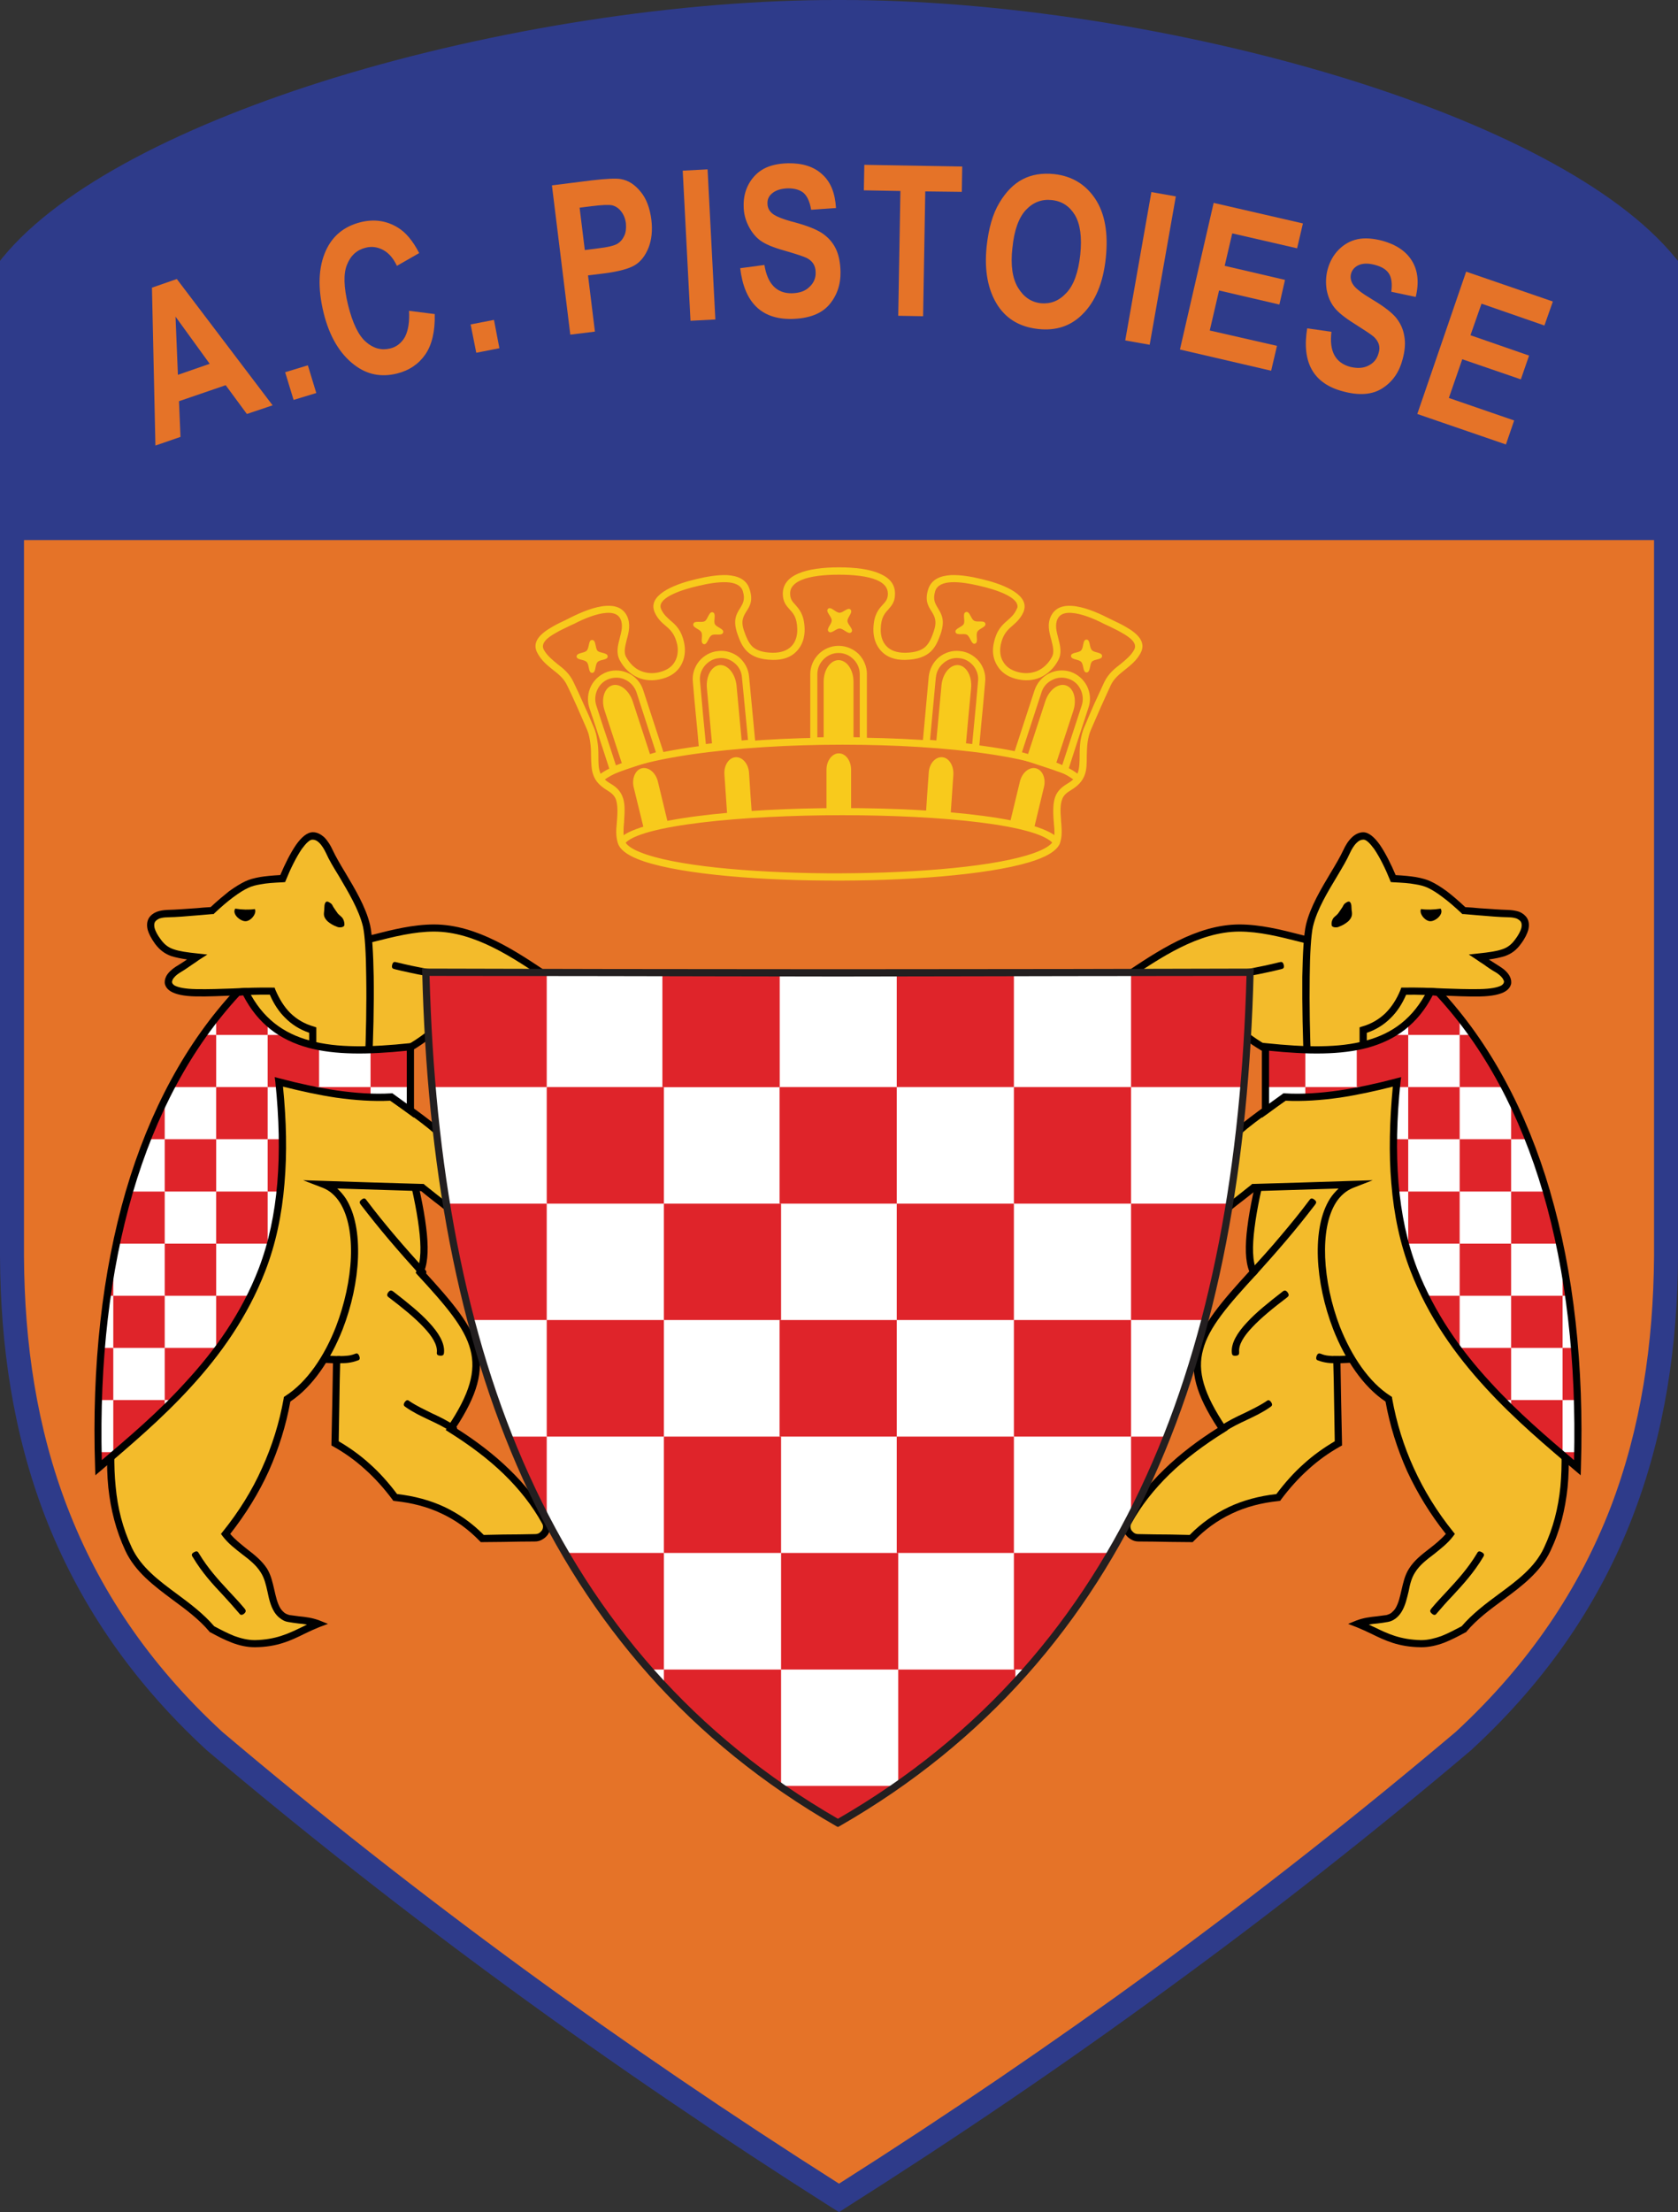 <?xml version="1.0" encoding="UTF-8"?>
<svg id="Layer_2" data-name="Layer 2" xmlns="http://www.w3.org/2000/svg" viewBox="0 0 558.86 736.42">
  <rect x="0" y="0" width="558.86" height="736.42" fill="#333333" stroke="none"/>
  <defs>
    <style>
      .cls-1 {
        fill: #231f20;
      }

      .cls-1, .cls-2, .cls-3, .cls-4, .cls-5, .cls-6, .cls-7, .cls-8 {
        fill-rule: evenodd;
        stroke-width: 0px;
      }

      .cls-2 {
        fill: #2e3b8a;
      }

      .cls-3 {
        fill: #df242a;
      }

      .cls-4 {
        fill: #fff;
      }

      .cls-5 {
        fill: #e57328;
      }

      .cls-6 {
        fill: #f8ca1c;
      }

      .cls-7 {
        fill: #f3bb2b;
      }
    </style>
  </defs>
  <g id="Layer_1-2" data-name="Layer 1">
    <g>
      <path class="cls-5" d="m279.43,731.67c-73.87-46.8-143.21-97.27-208.08-152.21C20.74,532.8,4.32,477,3.96,418.18V88.27C43.49,39.89,178.56,3.75,279.43,4.03c100.87-.29,235.87,35.86,275.4,84.24v329.9c-.29,58.82-16.7,114.62-67.32,161.28-64.94,54.94-134.21,105.41-208.08,152.21h0Z"/>
      <path class="cls-2" d="m277.27,735.05c-37.01-23.47-72.86-47.81-107.64-73.22-34.7-25.34-68.33-51.77-100.87-79.27l-.14-.14c-25.78-23.76-42.84-49.9-53.57-77.54C4.39,477.22.14,448.06,0,418.18h0V86.83l.86-1.08c19.58-23.9,61.42-44.78,110.88-59.98C164.74,9.58,226.73-.14,279.43,0c52.7-.14,114.62,9.58,167.62,25.78,49.54,15.19,91.37,36.07,110.88,59.98l.94,1.08v331.34h0c-.14,29.88-4.46,59.04-15.12,86.69-10.66,27.65-27.79,53.78-53.57,77.54l-.14.14c-32.47,27.5-66.1,53.93-100.87,79.27-34.7,25.42-70.56,49.75-107.64,73.22l-2.09,1.37-2.16-1.37h0ZM22.54,501.99c10.22,26.57,26.64,51.62,51.48,74.52,32.33,27.36,65.81,53.64,100.37,78.91,33.91,24.77,68.98,48.6,105.05,71.5,36.07-22.9,71.06-46.73,105.05-71.5,34.56-25.27,67.97-51.55,100.37-78.91,24.77-22.9,41.18-47.95,51.48-74.52,10.22-26.64,14.33-54.79,14.54-83.81h0V89.71c-18.94-22.18-58.82-41.76-106.13-56.23-52.27-15.98-113.4-25.63-165.31-25.49-51.98-.14-113.11,9.5-165.38,25.49C66.74,47.95,26.86,67.54,7.99,89.71v328.46c.14,29.02,4.25,57.17,14.54,83.81h0Z"/>
      <path class="cls-7" d="m154.66,333.79c12.24-1.15,24.41-2.23,36.58-3.31-13.03-8.21-28.58-21.46-45.79-21.53-9.58-.07-18.86,3.31-28.3,5.33-11.23,4.9-25.78,6.77-37.01,11.66-.94,2.81-1.37,5.98-1.8,9.36.22,4.1.36,8.28.5,12.38-.22,13.61-.5,27.22-.72,40.82-.65,7.99-1.37,16.06-2.02,24.05-1.66,6.77-3.31,13.54-4.97,20.3.07,2.45.14,4.9.22,7.34,10.58,7.13,23.62,12.02,41.54,12.38-.14,9.29-.36,18.65-.5,27.94,7.7,4.25,14.33,10.3,20.02,17.93,11.66,1.22,21.38,5.76,29.02,13.75,5.83-.14,11.66-.22,17.5-.29,2.74,0,4.9-2.81,3.53-5.33-6.62-12.1-17.57-22.18-31.54-30.89,15.12-22.61,8.93-31.39-10.22-52.2,3.1-6.41.5-20.74-3.74-37.3-2.3-11.3-4.54-22.61-6.77-33.91,9.22-3.74,17.28-10.08,24.48-18.5h0Z"/>
      <path class="cls-8" d="m154.44,334.95c12.02-1.08,24.05-2.16,36.07-3.24l3.53-.36-3.02-1.87c-2.3-1.51-4.9-3.24-7.63-5.11-11.45-7.7-24.48-16.56-38.74-16.63-7.06,0-13.9,1.73-20.66,3.46-2.66.65-5.33,1.37-7.85,1.87l-.14.07h-.14c-5.54,2.45-11.95,4.1-18.29,5.83-6.55,1.66-13.03,3.38-18.72,5.83l-.5.22-.14.58c-.5,1.44-.86,3.02-1.15,4.61-.22,1.66-.43,3.24-.65,4.97v.14l.22,6.26c.07,2.02.14,4.1.29,6.19-.29,13.54-.5,27.07-.79,40.68h0l-1.01,12.02c-.29,3.96-.65,7.99-1.01,11.95-1.66,6.7-3.31,13.46-4.97,20.16v.29l.22,7.34.07.65.5.36c5.4,3.6,11.38,6.7,18.29,8.86,6.62,2.09,14.11,3.46,22.68,3.74-.07,4.25-.14,8.5-.22,12.74l-.29,13.9v.72l.65.36c3.74,2.09,7.27,4.61,10.51,7.56,3.31,2.95,6.34,6.34,9.14,10.08l.29.43.5.07c5.69.58,10.94,1.94,15.62,4.18,4.75,2.23,8.93,5.26,12.67,9.14l.36.36h.5c2.38,0,4.68-.07,7.06-.07,3.46-.07,6.98-.14,10.44-.14h.07-.07c.94,0,1.73-.22,2.45-.65.79-.43,1.44-1.01,1.94-1.73.43-.72.72-1.58.72-2.52.07-.72-.14-1.51-.5-2.23h0c-3.38-6.12-7.85-11.81-13.25-16.99-5.11-4.97-11.09-9.5-17.71-13.68,7.27-11.09,9.36-18.94,7.27-26.71-2.09-7.7-8.35-15.12-17.78-25.42,1.37-3.38,1.44-8.5.65-14.69-.79-6.48-2.52-14.26-4.61-22.61-1.15-5.62-2.23-11.23-3.38-16.92l-3.17-15.98c4.32-1.87,8.5-4.32,12.31-7.27,4.03-3.02,7.85-6.7,11.38-10.8h0Zm32.4-5.33c-11.02.94-22.03,1.94-33.05,2.95l-.5.07-.29.36c-3.6,4.18-7.34,7.78-11.38,10.87-3.96,3.02-8.21,5.47-12.74,7.27l-.86.36.14,1.01,3.38,16.99c1.15,5.62,2.3,11.3,3.38,16.92v.07c2.16,8.28,3.82,15.91,4.61,22.32.79,6.19.72,11.16-.72,14.11l-.36.79.5.58c9.5,10.3,15.77,17.57,17.71,24.98,1.94,7.2-.22,14.76-7.56,25.7l-.65,1.08,1.01.65c6.91,4.32,13.1,8.93,18.36,14.04,5.18,5.04,9.5,10.51,12.74,16.42h0c.22.36.29.72.29,1.08,0,.43-.14.86-.36,1.22-.29.36-.65.72-1.01.94-.43.22-.86.29-1.37.29h0c-3.46.07-6.98.14-10.51.14-2.16.07-4.32.07-6.48.14-3.82-3.89-8.21-6.98-13.03-9.29-4.75-2.23-10.08-3.67-15.84-4.32-2.81-3.74-5.83-7.13-9.07-10.01-3.24-2.95-6.7-5.4-10.37-7.56l.22-13.25c.07-4.61.14-9.29.29-13.9v-1.22h-1.22c-8.86-.22-16.49-1.51-23.18-3.6-6.48-2.09-12.1-4.97-17.21-8.28l-.22-6.62c1.66-6.7,3.31-13.39,4.97-20.09l.07-.14h0c.29-4.03.65-8.06,1.01-12.1l1.01-12.02v-.07c.22-13.61.43-27.22.72-40.75v-.07c-.07-2.09-.14-4.18-.29-6.26l-.22-6.12c.22-1.58.43-3.17.65-4.68.22-1.3.5-2.59.86-3.82,5.47-2.3,11.66-3.96,17.86-5.54,6.48-1.73,12.89-3.38,18.58-5.83,2.66-.58,5.26-1.3,7.85-1.94,6.62-1.66,13.32-3.38,20.09-3.38,13.54.07,26.28,8.71,37.44,16.27,1.58,1.08,3.17,2.16,4.75,3.24h0Z"/>
      <path class="cls-7" d="m104.11,354.31c6.19.07,12.38.14,18.58.22.72-15.91.94-39.6-.65-46.37-2.16-9.07-9.5-18.29-12.38-24.7-1.08-2.3-2.95-5.18-5.54-5.18-3.17-.07-7.27,7.56-10.01,14.18-6.12.29-9.36.79-11.95,2.02-2.88,1.3-6.7,4.1-11.52,8.64-5.04.29-10.3.86-15.05,1.01-3.24.07-8.57,1.73-2.95,9.36,2.74,3.82,5.9,4.25,12.96,5.11-2.16,1.37-4.25,2.88-6.48,4.25-3.67,2.3-6.34,7.42,6.26,7.63,8.42.14,16.85-.72,25.27-.5,2.59,6.34,6.84,10.94,13.46,12.89v11.45h0Z"/>
      <path class="cls-8" d="m105.34,353.09c5.4.07,10.8.14,16.2.22.36-8.57.58-19.22.43-28.15-.07-7.49-.43-13.82-1.08-16.7-1.37-5.76-4.97-11.59-7.99-16.78-1.73-2.81-3.31-5.4-4.32-7.7-.58-1.22-1.37-2.59-2.3-3.46-.65-.65-1.37-1.01-2.16-1.01-.94-.07-2.23,1.22-3.6,3.1-1.87,2.74-3.82,6.7-5.26,10.3l-.29.72-.79.07c-3.02.14-5.33.29-7.2.65-1.8.29-3.17.65-4.32,1.22-1.44.65-3.02,1.66-4.97,3.1-1.87,1.37-3.96,3.17-6.26,5.33l-.29.29h-.43c-1.58.14-3.31.29-5.04.43-3.38.29-6.77.58-10.01.65-.86,0-1.8.14-2.66.43-.58.29-1.08.65-1.37,1.08-.29.5-.36,1.15-.14,2.09.29,1.01.94,2.3,2.09,3.82,1.22,1.66,2.52,2.66,4.32,3.24,1.87.65,4.39,1.01,7.85,1.37l3.31.36-2.81,1.8c-.36.29-1.22.86-2.09,1.44-1.44,1.01-2.81,1.94-4.39,2.88-1.01.65-1.87,1.44-2.3,2.3-.14.36-.22.65-.14.94.07.29.29.58.79.94,1.22.65,3.46,1.15,7.27,1.22,4.03.07,8.06-.07,12.17-.22,4.32-.22,8.71-.36,13.1-.29h.79l.29.79c1.3,3.02,2.88,5.62,4.97,7.7,2.09,2.02,4.68,3.6,7.78,4.46l.86.29v11.09h0Zm17.28,2.66c-6.12-.07-12.31-.14-18.5-.29h-1.15v-11.66c-3.17-1.08-5.76-2.74-7.92-4.9-2.16-2.09-3.89-4.75-5.18-7.78-4.1-.07-8.14.14-12.24.29-4.1.14-8.14.36-12.31.29-4.18-.07-6.84-.72-8.42-1.66-1.08-.65-1.66-1.44-1.94-2.3-.22-.86-.07-1.8.36-2.66.58-1.22,1.87-2.38,3.17-3.24,1.22-.72,2.52-1.58,3.82-2.45-2.09-.29-3.74-.65-5.18-1.08-2.23-.79-3.89-2.02-5.47-4.1-1.3-1.8-2.09-3.38-2.45-4.61-.43-1.66-.22-2.95.36-3.96.58-.94,1.51-1.66,2.59-2.09s2.38-.58,3.46-.65c3.02-.07,6.48-.36,9.86-.58,1.51-.14,3.1-.29,4.68-.36,2.23-2.09,4.32-3.82,6.12-5.26,2.09-1.51,3.89-2.59,5.4-3.31,1.37-.65,2.95-1.08,4.97-1.44,1.8-.29,3.96-.5,6.7-.65,1.51-3.6,3.38-7.34,5.26-10.08,1.8-2.52,3.67-4.18,5.62-4.18,1.44,0,2.66.72,3.74,1.66,1.22,1.22,2.16,2.81,2.81,4.25,1.01,2.16,2.52,4.75,4.18,7.49,3.17,5.33,6.84,11.38,8.28,17.42.72,3.1,1.08,9.58,1.22,17.28.14,9.43-.14,20.59-.58,29.45l-.07,1.15h-1.15Z"/>
      <path class="cls-7" d="m84.89,547.13c9.79-.07,14.4-3.96,21.02-6.55-3.24-1.3-6.55-1.22-9.79-1.8-1.51-.29-2.95-1.44-3.74-2.81-2.38-3.89-2.02-9.22-4.46-13.18-3.17-4.97-9.07-7.2-12.82-12.17,10.94-13.54,17.64-28.51,20.52-44.86,21.89-13.9,31.1-64.08,12.31-71.42,10.87.36,21.82.65,32.76,1.01,4.18,3.46,8.71,6.48,12.53,10.37,3.1,3.24,5.26,10.94,7.99,10.94,1.08-.07,1.58-1.73,1.73-2.81.58-5.26,1.08-12.74-.22-15.7-2.95-6.62-7.42-12.1-12.38-17.28-5.83-5.9-12.67-10.73-19.66-15.41-2.74-2.09-5.54-4.1-8.28-6.12-11.23-1.87-22.54-3.67-33.77-5.54-12.02,31.03-24.05,62.14-36,93.24-5.04,8.14-10.01,16.2-15.05,24.34-1.51,17.28-1.01,30.89,5.26,44.35,5.4,11.66,19.3,16.49,27.79,26.57,4.75,2.52,9.22,4.9,14.26,4.82h0Z"/>
      <path class="cls-8" d="m84.89,545.98c6.91-.14,11.16-2.16,15.48-4.25.58-.29,1.22-.58,1.87-.94-.94-.14-1.94-.29-2.95-.36-1.08-.14-2.23-.29-3.38-.5-.94-.14-1.8-.58-2.52-1.15-.86-.58-1.51-1.37-2.02-2.16-1.3-2.09-1.8-4.46-2.3-6.84-.5-2.23-1.01-4.46-2.23-6.34-1.51-2.45-3.82-4.25-6.19-6.05-2.3-1.8-4.61-3.53-6.48-5.98l-.58-.79.58-.72c5.4-6.7,9.79-13.75,13.1-21.17,3.38-7.42,5.76-15.12,7.2-23.11l.07-.58.43-.29c7.27-4.61,13.1-13.32,16.92-23.11,2.88-7.49,4.68-15.7,4.97-23.04.29-7.34-.86-13.82-3.67-18.29-1.44-2.23-3.31-3.96-5.69-4.9l-6.55-2.52,6.98.22c10.94.36,21.89.72,32.76,1.01h.43l.29.29c1.51,1.22,2.88,2.3,4.25,3.38,2.88,2.23,5.83,4.46,8.42,7.13,1.37,1.44,2.52,3.67,3.67,5.76,1.3,2.45,2.59,4.75,3.46,4.75,0,0,0-.07.07-.22.29-.43.43-1.01.5-1.51.22-2.52.5-5.69.5-8.57.07-2.74-.07-5.18-.72-6.55-1.37-3.17-3.17-6.12-5.26-8.93-2.09-2.81-4.39-5.4-6.84-7.92-2.88-2.88-5.98-5.54-9.29-8.06-3.24-2.45-6.7-4.9-10.22-7.27h0l-4.1-3.02c-1.3-.94-2.66-1.94-3.96-2.88l-16.56-2.74c-5.33-.86-10.66-1.73-15.91-2.66l-35.71,92.38-.07.07v.14l-14.9,24.05c-.72,8.5-.94,16.06-.22,23.11.65,7.13,2.3,13.75,5.4,20.38,3.1,6.55,9,10.94,15.05,15.41,4.39,3.24,8.78,6.55,12.38,10.73,2.3,1.22,4.54,2.38,6.7,3.24,2.23.79,4.46,1.37,6.84,1.37h0Zm16.49-2.09c-4.54,2.23-9,4.39-16.49,4.46h0c-2.66,0-5.18-.58-7.63-1.51s-4.82-2.16-7.2-3.46l-.22-.07-.14-.22c-3.46-4.1-7.85-7.34-12.17-10.51-6.26-4.68-12.46-9.29-15.77-16.34-3.17-6.84-4.9-13.75-5.69-21.1-.72-7.42-.43-15.19.29-23.9l.07-.22.14-.29,14.98-24.19,35.93-93.17.36-.94,1.01.14c5.62.94,11.23,1.87,16.85,2.81l16.92,2.81h.29l.22.22c1.37,1.01,2.74,2.02,4.1,3.02l4.1,3.02h0c3.46,2.38,6.91,4.75,10.3,7.34,3.38,2.52,6.62,5.26,9.5,8.28,2.59,2.59,4.97,5.26,7.13,8.21,2.16,2.88,4.03,5.98,5.54,9.36.72,1.66.94,4.46.94,7.49-.07,2.95-.36,6.19-.58,8.86-.14.72-.36,1.73-.86,2.52-.43.79-1.15,1.3-2.09,1.3h0c-2.3.07-3.89-2.88-5.54-6.05-1.08-1.94-2.16-3.96-3.31-5.18-2.45-2.59-5.33-4.75-8.14-6.91-1.37-1.08-2.74-2.16-3.96-3.17-9.29-.29-18.65-.58-27.94-.86,1.08,1.01,2.09,2.16,2.88,3.38,3.1,4.9,4.32,11.88,4.03,19.66-.29,7.63-2.09,16.06-5.11,23.83-3.96,10.08-9.94,19.08-17.42,24.05-1.44,7.99-3.89,15.77-7.2,23.18-3.31,7.27-7.63,14.26-12.82,20.88,1.58,1.87,3.53,3.38,5.4,4.9,2.52,1.94,5.04,3.89,6.84,6.62,1.37,2.23,1.87,4.68,2.45,7.13.5,2.16.94,4.32,2.02,6.12.36.58.86,1.08,1.37,1.51.5.36,1.08.58,1.58.72,1.08.14,2.16.29,3.24.43,2.23.22,4.46.5,6.77,1.37l2.88,1.15-2.88,1.08c-1.73.72-3.38,1.44-4.97,2.23h0Z"/>
      <path class="cls-4" d="m79.2,330.27c-32.83,35.28-48.53,90.94-46.37,158.33,18.43-15.77,42.77-35.64,54.43-65.88,6.77-17.57,8.14-38.59,5.62-62.57,13.1,3.46,25.78,5.62,37.51,5.04,2.09,1.51,4.18,3.02,6.26,4.54v-21.24c-26.35,2.74-45.29,1.01-55.01-18.36l-2.45.14h0Z"/>
      <path class="cls-8" d="m84.89,302.62c-2.02.29-4.18.22-6.55-.14-1.15,1.8,1.66,4.18,3.38,4.18,1.73.07,3.89-2.52,3.17-4.03h0Z"/>
      <path class="cls-8" d="m110.3,300.82c-.5-.36-1.22-.94-1.73-.58-.65.65-.5,1.8-.58,2.66-.07.72-.22,1.51,0,2.16.22.65.72,1.3,1.22,1.73.86.72,1.87,1.3,2.88,1.66.5.29,1.15.29,1.66.22.36-.07.86-.29.94-.65.07-.65-.07-1.44-.43-2.09-.36-.72-1.15-1.15-1.73-1.8-.5-.65-.94-1.37-1.44-2.09-.29-.43-.43-.94-.79-1.22h0Z"/>
      <path class="cls-8" d="m131.47,322.63c-.58-.14-1.15-.29-.86-1.44.29-1.15.86-1.01,1.44-.86,1.73.43,3.38.79,4.97,1.15,1.51.29,3.24.65,5.04,1.01,1.37.22,2.52.5,3.6.72,4.46.86,9,1.8,13.32,2.38.58.14,1.22.22,1.01,1.37-.14,1.22-.72,1.15-1.37,1.01-4.39-.65-8.93-1.51-13.46-2.45-1.3-.22-2.59-.5-3.6-.72-1.58-.29-3.17-.58-5.04-1.01-1.66-.36-3.38-.72-5.04-1.15h0Z"/>
      <path class="cls-8" d="m120.17,401.04c-.36-.5-.72-1.01.29-1.73.94-.72,1.3-.22,1.66.29,3.02,4.03,6.19,7.92,9.43,11.74,3.31,3.89,6.62,7.63,10.01,11.3.43.5.79.94-.07,1.73-.86.79-1.3.36-1.73-.07-3.38-3.74-6.7-7.49-10.01-11.38-3.31-3.89-6.48-7.85-9.58-11.88h0Z"/>
      <path class="cls-8" d="m129.53,431.93c-.43-.36-.94-.72-.22-1.73.72-.94,1.22-.58,1.73-.22,4.54,3.53,8.78,6.91,11.81,10.22,3.24,3.46,5.26,6.84,5.04,9.94-.07.65-.07,1.22-1.3,1.15-1.22-.07-1.15-.72-1.08-1.3.14-2.38-1.58-5.18-4.39-8.14-2.95-3.17-7.13-6.55-11.59-9.94h0Z"/>
      <path class="cls-8" d="m118.15,450.72c.5-.22,1.08-.43,1.51.72.43,1.15-.14,1.37-.72,1.51-.94.36-1.94.58-2.95.72-1.01.14-2.02.14-3.1.14-.58,0-1.22,0-1.22-1.22,0-1.15.65-1.15,1.22-1.15,1.01,0,1.94-.07,2.81-.14.86-.07,1.66-.29,2.45-.58h0Z"/>
      <path class="cls-8" d="m135.14,468.43c-.5-.36-1.01-.65-.36-1.66.72-1.01,1.22-.65,1.66-.29,2.38,1.58,4.9,2.74,7.34,3.96,2.66,1.22,5.33,2.52,7.85,4.25.5.36.94.72.29,1.66-.72,1.01-1.15.65-1.66.29-2.38-1.66-4.9-2.81-7.49-4.03-2.59-1.22-5.18-2.45-7.63-4.18h0Z"/>
      <path class="cls-8" d="m64.22,518.4c-.36-.58-.65-1.08.36-1.66,1.08-.65,1.37-.14,1.66.36,3.02,5.04,6.48,8.78,9.94,12.53,1.73,1.87,3.53,3.74,5.26,5.83.36.5.72.94-.14,1.73-.94.72-1.37.29-1.73-.22-1.66-1.94-3.38-3.89-5.11-5.76-3.6-3.82-7.13-7.63-10.22-12.82h0Z"/>
      <polygon class="cls-3" points="54.86 379.23 72 379.23 72 396.65 54.86 396.65 54.86 379.23 54.86 379.23"/>
      <polygon class="cls-3" points="52.13 371.59 54.86 365.91 54.86 379.23 49.1 379.23 52.13 371.59 52.13 371.59"/>
      <polygon class="cls-3" points="72 361.87 89.14 361.87 89.14 379.23 72 379.23 72 361.87 72 361.87"/>
      <polygon class="cls-3" points="67.54 344.52 72 344.52 72 361.87 56.88 361.87 67.54 344.52 67.54 344.52"/>
      <polygon class="cls-3" points="89.14 344.52 95.11 344.52 106.27 348.48 106.27 361.87 100.08 361.87 92.88 360.15 92.88 361.87 89.14 361.87 89.14 344.52 89.14 344.52"/>
      <polygon class="cls-3" points="76.25 333 79.2 330.12 82.01 330.12 89.14 340.2 89.14 344.52 72 344.52 72 338.55 76.25 333 76.25 333"/>
      <polygon class="cls-3" points="106.27 361.87 123.41 361.87 123.41 365.26 114.77 364.75 106.27 363.31 106.27 361.87 106.27 361.87"/>
      <polygon class="cls-3" points="136.66 348.48 136.8 361.87 123.41 361.87 123.41 349.27 136.66 348.48 136.66 348.48"/>
      <polygon class="cls-3" points="89.14 379.23 94.1 379.23 94.1 387.72 93.6 396.65 89.14 396.65 89.14 379.23 89.14 379.23"/>
      <polygon class="cls-3" points="41.11 403.71 43.06 396.65 54.86 396.65 54.86 414 38.88 414 41.11 403.71 41.11 403.71"/>
      <polygon class="cls-3" points="72 396.65 89.14 396.65 89.14 414 72 414 72 396.65 72 396.65"/>
      <polygon class="cls-3" points="54.86 414 72 414 72 431.35 54.86 431.35 54.86 414 54.86 414"/>
      <polygon class="cls-3" points="72 431.35 83.52 431.35 78.91 439.92 72.94 448.71 72 448.71 72 431.35 72 431.35"/>
      <polygon class="cls-3" points="37.73 431.35 54.86 431.35 54.86 448.71 37.73 448.71 37.73 431.35 37.73 431.35"/>
      <polygon class="cls-3" points="54.86 448.71 72 448.71 65.66 457.78 57.82 466.06 54.86 466.06 54.86 448.71 54.86 448.71"/>
      <polygon class="cls-3" points="33.7 448.71 37.73 448.71 37.73 466.06 32.62 466.06 33.7 448.71 33.7 448.71"/>
      <polygon class="cls-3" points="37.73 466.06 54.86 466.06 54.86 468.87 38.95 483.41 37.73 483.41 37.73 466.06 37.73 466.06"/>
      <polygon class="cls-3" points="32.47 483.41 37.73 483.41 37.73 484.49 32.83 488.59 32.47 483.41 32.47 483.41"/>
      <polygon class="cls-3" points="37.73 422.43 37.73 431.35 35.71 431.35 37.08 422.57 37.73 422.43 37.73 422.43"/>
      <path class="cls-8" d="m79.7,331.49c-15.98,17.28-27.86,39.53-35.5,65.66-7.63,26.14-11.09,56.09-10.3,88.92,8.78-7.49,18.72-15.84,27.79-25.85,9.79-10.58,18.72-22.97,24.48-37.94,3.31-8.64,5.33-18.22,6.19-28.51.86-10.44.58-21.6-.65-33.55l-.22-1.66,1.66.43c6.48,1.73,12.89,3.1,19.15,4.03,6.19.86,12.24,1.3,18.07.94h.36l.36.29,4.39,3.17v-17.64c-12.82,1.3-23.83,1.44-32.9-1.01-9.36-2.59-16.63-7.85-21.6-17.42l-1.3.14h0Zm-37.8,65.02c7.85-26.71,20.02-49.39,36.43-67.03l.29-.36h.43l2.52-.22h.79l.36.72c4.68,9.29,11.59,14.4,20.52,16.78,9.07,2.52,20.23,2.23,33.34.86l1.3-.14v24.98l-1.87-1.37-5.98-4.32c-5.76.29-11.81-.14-18.07-1.01-5.76-.86-11.66-2.16-17.71-3.67,1.15,11.45,1.37,22.18.5,32.18-.86,10.58-2.95,20.3-6.41,29.23-5.9,15.26-14.98,27.94-24.91,38.74-9.86,10.8-20.59,19.73-29.81,27.65l-1.87,1.58-.07-2.45c-1.15-34.06,2.38-65.16,10.22-92.16h0Z"/>
      <path class="cls-7" d="m403.49,333.79c-12.17-1.15-24.41-2.23-36.58-3.31,13.03-8.21,28.58-21.46,45.79-21.53,9.58-.07,18.86,3.31,28.3,5.33,11.23,4.9,25.78,6.77,37.01,11.66.94,2.81,1.37,5.98,1.8,9.36-.22,4.1-.36,8.28-.5,12.38.22,13.61.5,27.22.72,40.82.65,7.99,1.37,16.06,2.02,24.05,1.66,6.77,3.31,13.54,4.97,20.3-.07,2.45-.14,4.9-.22,7.34-10.58,7.13-23.62,12.02-41.54,12.38.14,9.29.36,18.65.5,27.94-7.7,4.25-14.33,10.3-20.02,17.93-11.66,1.22-21.38,5.76-29.02,13.75-5.83-.14-11.66-.22-17.5-.29-2.74,0-4.9-2.81-3.53-5.33,6.62-12.1,17.57-22.18,31.54-30.89-15.12-22.61-8.93-31.39,10.22-52.2-3.1-6.41-.43-20.74,3.74-37.3,2.3-11.3,4.54-22.61,6.77-33.91-9.22-3.74-17.28-10.08-24.48-18.5h0Z"/>
      <path class="cls-8" d="m402.91,334.95c-12.02-1.08-24.05-2.16-36.07-3.24l-3.53-.36,2.95-1.87c2.38-1.51,4.97-3.24,7.7-5.11,11.45-7.7,24.48-16.56,38.74-16.63,7.06,0,13.9,1.73,20.66,3.46,2.66.65,5.33,1.37,7.85,1.87l.14.07h.14c5.54,2.45,11.95,4.1,18.29,5.83,6.48,1.66,13.03,3.38,18.72,5.83l.5.22.14.58c.5,1.44.86,3.02,1.15,4.61.22,1.66.43,3.24.65,4.97v.14l-.22,6.26c-.07,2.02-.14,4.1-.29,6.19.29,13.54.5,27.07.79,40.68h0l1.01,12.02c.29,3.96.65,7.99,1.01,11.95,1.66,6.7,3.31,13.46,4.97,20.16v.29l-.22,7.34-.07.65-.5.36c-5.4,3.6-11.38,6.7-18.29,8.86-6.62,2.09-14.11,3.46-22.68,3.74.07,4.25.14,8.5.22,12.74l.29,13.9v.72l-.65.36c-3.74,2.09-7.27,4.61-10.51,7.56-3.31,2.95-6.34,6.34-9.14,10.08l-.29.43-.5.07c-5.69.58-10.94,1.94-15.62,4.18-4.75,2.23-8.93,5.26-12.67,9.14l-.36.36h-.5c-2.38,0-4.68-.07-7.06-.07-3.46-.07-6.98-.14-10.44-.14h-.07.07c-.94,0-1.73-.22-2.45-.65-.79-.43-1.44-1.01-1.94-1.73-.43-.72-.72-1.58-.72-2.52-.07-.72.14-1.51.5-2.23h0c3.38-6.12,7.85-11.81,13.25-16.99,5.11-4.97,11.09-9.5,17.71-13.68-7.27-11.09-9.36-18.94-7.27-26.71,2.09-7.7,8.35-15.12,17.78-25.42-1.37-3.38-1.44-8.5-.65-14.69.79-6.48,2.52-14.26,4.61-22.61,1.15-5.62,2.23-11.23,3.38-16.92l3.17-15.98c-4.32-1.87-8.5-4.32-12.38-7.27-3.96-3.02-7.78-6.7-11.3-10.8h0Zm-32.4-5.33c11.02.94,22.03,1.94,33.05,2.95l.5.07.29.36c3.6,4.18,7.34,7.78,11.38,10.87,3.96,3.02,8.21,5.47,12.74,7.27l.86.36-.14,1.01-3.38,16.99c-1.15,5.62-2.3,11.3-3.38,16.92v.07c-2.16,8.28-3.82,15.91-4.61,22.32-.79,6.19-.72,11.16.72,14.11l.36.79-.5.58c-9.5,10.3-15.77,17.57-17.71,24.98-2.02,7.2.22,14.76,7.56,25.7l.65,1.08-1.01.65c-6.91,4.32-13.1,8.93-18.36,14.04-5.18,5.04-9.5,10.51-12.74,16.42h0c-.22.36-.29.72-.29,1.08,0,.43.14.86.36,1.22.29.36.65.72,1.01.94.43.22.86.29,1.3.29h.07c3.46.07,6.98.14,10.51.14,2.16.07,4.32.07,6.48.14,3.82-3.89,8.21-6.98,13.03-9.29,4.75-2.23,10.08-3.67,15.84-4.32,2.81-3.74,5.83-7.13,9.07-10.01,3.24-2.95,6.7-5.4,10.37-7.56l-.22-13.25c-.07-4.61-.14-9.29-.29-13.9v-1.22h1.22c8.86-.22,16.49-1.51,23.18-3.6,6.48-2.09,12.1-4.97,17.21-8.28l.22-6.62c-1.66-6.7-3.31-13.39-4.97-20.09l-.07-.14h0c-.29-4.03-.65-8.06-1.01-12.1l-1.01-12.02v-.07c-.22-13.61-.43-27.22-.72-40.75v-.07c.07-2.09.14-4.18.29-6.26l.22-6.12c-.22-1.58-.43-3.17-.65-4.68-.22-1.3-.5-2.59-.86-3.82-5.47-2.3-11.66-3.96-17.86-5.54-6.48-1.73-12.89-3.38-18.58-5.83-2.66-.58-5.26-1.3-7.85-1.94-6.62-1.66-13.32-3.38-20.09-3.38-13.54.07-26.28,8.71-37.44,16.27-1.58,1.08-3.17,2.16-4.75,3.24h0Z"/>
      <path class="cls-7" d="m454.03,354.31c-6.19.07-12.38.14-18.5.22-.79-15.91-1.01-39.6.58-46.37,2.16-9.07,9.5-18.29,12.38-24.7,1.08-2.3,2.95-5.18,5.54-5.18,3.24-.07,7.27,7.56,10.01,14.18,6.12.29,9.36.79,12.02,2.02,2.81,1.3,6.62,4.1,11.45,8.64,5.04.29,10.3.86,15.05,1.01,3.24.07,8.64,1.73,3.02,9.36-2.81,3.82-5.98,4.25-13.03,5.11,2.16,1.37,4.32,2.88,6.48,4.25,3.74,2.3,6.34,7.42-6.26,7.63-8.42.14-16.85-.72-25.27-.5-2.59,6.34-6.84,10.94-13.46,12.89v11.45h0Z"/>
      <path class="cls-8" d="m454.03,355.47c-6.19.14-12.38.22-18.5.29h-1.15l-.07-1.15c-.43-8.86-.65-20.02-.58-29.45.14-7.7.5-14.18,1.22-17.28,1.44-6.05,5.11-12.1,8.28-17.42,1.66-2.74,3.17-5.33,4.18-7.49.65-1.44,1.58-3.02,2.88-4.25,1.01-.94,2.3-1.66,3.74-1.66,1.87,0,3.74,1.66,5.54,4.18,1.87,2.74,3.74,6.48,5.26,10.08,2.74.14,4.9.36,6.7.65,2.02.36,3.6.79,4.97,1.44,1.58.72,3.31,1.8,5.4,3.31,1.87,1.44,3.89,3.17,6.12,5.26,1.66.07,3.17.22,4.68.36,3.38.22,6.84.5,9.86.58,1.08.07,2.38.22,3.53.65,1.01.43,1.94,1.15,2.52,2.09.58,1.01.79,2.3.36,3.96-.36,1.22-1.08,2.81-2.45,4.61-1.51,2.09-3.17,3.31-5.47,4.1-1.44.43-3.1.79-5.18,1.08,1.37.86,2.66,1.73,3.82,2.45,1.37.86,2.59,2.02,3.17,3.24.43.86.58,1.8.36,2.66-.29.86-.86,1.66-1.94,2.3-1.58.94-4.25,1.58-8.42,1.66-4.1.07-8.21-.14-12.31-.29-4.03-.14-8.14-.36-12.24-.29-1.3,3.02-3.02,5.69-5.18,7.78-2.16,2.16-4.75,3.82-7.92,4.9v11.66h-1.15Zm-17.42-2.16c5.4-.07,10.8-.14,16.2-.22v-11.09l.86-.29c3.1-.86,5.69-2.45,7.78-4.46,2.09-2.09,3.74-4.68,4.97-7.7l.29-.79h.79c4.39-.07,8.78.07,13.18.29,4.03.14,8.06.29,12.1.22,3.82-.07,6.05-.58,7.27-1.22.5-.36.72-.65.79-.94.14-.29.07-.58-.14-.94-.36-.86-1.3-1.66-2.23-2.3-1.66-.94-3.02-1.87-4.39-2.88-.94-.58-1.8-1.15-2.16-1.44l-2.74-1.8,3.24-.36c3.46-.36,5.98-.72,7.85-1.37,1.8-.58,3.1-1.58,4.32-3.24,1.15-1.51,1.8-2.81,2.09-3.82.22-.94.14-1.58-.14-2.09-.29-.43-.79-.79-1.37-1.08-.79-.29-1.8-.43-2.59-.43-3.31-.07-6.7-.36-10.08-.65-1.73-.14-3.46-.29-5.04-.43h-.43l-.29-.29c-2.3-2.16-4.39-3.96-6.26-5.33-1.87-1.44-3.53-2.45-4.9-3.1-1.22-.58-2.59-.94-4.39-1.22-1.87-.36-4.18-.5-7.2-.65l-.79-.07-.29-.72c-1.44-3.6-3.38-7.56-5.26-10.3-1.37-1.87-2.66-3.17-3.6-3.1-.79,0-1.51.36-2.16,1.01-.94.86-1.73,2.23-2.3,3.46-1.01,2.3-2.59,4.9-4.25,7.7-3.1,5.18-6.7,11.02-8.06,16.78-.65,2.88-1.01,9.22-1.08,16.7-.14,8.93.07,19.58.43,28.15h0Z"/>
      <path class="cls-7" d="m473.26,547.13c-9.79-.07-14.4-3.96-21.02-6.55,3.31-1.3,6.55-1.22,9.79-1.8,1.51-.29,2.95-1.44,3.74-2.81,2.38-3.89,2.02-9.22,4.54-13.18,3.17-4.97,9-7.2,12.74-12.17-10.94-13.54-17.64-28.51-20.52-44.86-21.89-13.9-31.1-64.08-12.24-71.42-10.94.36-21.89.65-32.83,1.01-4.18,3.46-8.71,6.48-12.46,10.37-3.17,3.24-5.33,10.94-8.06,10.94-1.08-.07-1.58-1.73-1.73-2.81-.58-5.26-1.08-12.74.29-15.7,2.88-6.62,7.34-12.1,12.38-17.28,5.76-5.9,12.67-10.73,19.58-15.41,2.81-2.09,5.54-4.1,8.28-6.12,11.23-1.87,22.54-3.67,33.77-5.54,12.02,31.03,24.05,62.14,36.07,93.24,4.97,8.14,10.01,16.2,14.98,24.34,1.51,17.28,1.01,30.89-5.26,44.35-5.4,11.66-19.22,16.49-27.79,26.57-4.75,2.52-9.22,4.9-14.26,4.82h0Z"/>
      <path class="cls-8" d="m473.26,548.35h0c-7.42-.07-11.95-2.23-16.49-4.46-1.58-.79-3.24-1.51-4.97-2.23l-2.81-1.08,2.81-1.15c2.3-.86,4.54-1.15,6.77-1.37,1.08-.14,2.16-.29,3.24-.43.5-.14,1.08-.36,1.58-.72.5-.43,1.01-.94,1.37-1.51,1.08-1.8,1.51-3.96,2.02-6.12.58-2.45,1.08-4.9,2.52-7.13,1.73-2.74,4.25-4.68,6.77-6.62,1.94-1.51,3.82-3.02,5.47-4.9-5.26-6.62-9.5-13.61-12.89-20.88-3.31-7.42-5.76-15.19-7.2-23.18-7.49-4.97-13.46-13.97-17.42-24.05-3.02-7.78-4.82-16.2-5.11-23.83-.29-7.78.94-14.76,4.03-19.66.79-1.22,1.8-2.38,2.88-3.38-9.29.29-18.58.58-27.86.86-1.22,1.01-2.66,2.09-4.03,3.17-2.81,2.16-5.62,4.32-8.06,6.91-1.22,1.22-2.3,3.24-3.38,5.18-1.66,3.17-3.24,6.12-5.54,6.05h0c-.94,0-1.58-.5-2.09-1.3-.5-.79-.72-1.8-.79-2.52-.29-2.66-.58-5.9-.65-8.86,0-3.02.22-5.83.94-7.49,1.51-3.38,3.38-6.48,5.54-9.36,2.16-2.95,4.54-5.62,7.13-8.21,2.95-3.02,6.12-5.76,9.5-8.28,3.38-2.59,6.84-4.97,10.3-7.34h0l4.1-3.02c1.37-1.01,2.74-2.02,4.1-3.02l.22-.22h.29l16.92-2.81c5.62-.94,11.23-1.87,16.92-2.81l.94-.14.36.94,36,93.17,14.9,24.19.14.29.07.22c.72,8.71,1.01,16.49.29,23.9-.79,7.34-2.45,14.26-5.69,21.1-3.31,7.06-9.43,11.66-15.77,16.34-4.32,3.17-8.71,6.41-12.17,10.51l-.14.22-.22.07c-2.38,1.3-4.75,2.52-7.13,3.46-2.52.94-5.04,1.51-7.7,1.51h0Zm-15.41-6.62c4.25,2.09,8.5,4.1,15.41,4.25h.07c2.3,0,4.54-.58,6.77-1.37,2.16-.86,4.39-2.02,6.7-3.24,3.6-4.18,7.99-7.49,12.38-10.73,6.05-4.46,12.02-8.86,15.05-15.41,3.1-6.62,4.75-13.25,5.47-20.38.65-7.06.43-14.62-.29-23.11l-14.9-24.05v-.14l-.07-.07-35.64-92.38c-5.33.94-10.66,1.8-15.98,2.66l-16.56,2.74c-1.3.94-2.59,1.94-3.89,2.88l-4.18,3.02h0c-3.53,2.38-6.98,4.82-10.22,7.27-3.31,2.52-6.41,5.18-9.29,8.06-2.45,2.52-4.75,5.11-6.84,7.92-2.09,2.81-3.82,5.76-5.26,8.93-.58,1.37-.79,3.82-.72,6.55,0,2.88.29,6.05.58,8.57,0,.5.14,1.08.43,1.51.07.14.14.22.14.22.86,0,2.09-2.3,3.38-4.75,1.15-2.09,2.3-4.32,3.74-5.76,2.52-2.66,5.47-4.9,8.35-7.13,1.37-1.08,2.74-2.16,4.25-3.38l.29-.29h.43c10.94-.29,21.82-.65,32.76-1.01l6.98-.22-6.48,2.52c-2.38.94-4.32,2.66-5.76,4.9-2.81,4.46-3.89,10.94-3.6,18.29.29,7.34,2.02,15.55,4.9,23.04,3.89,9.79,9.65,18.5,16.92,23.11l.43.29.07.58c1.44,7.99,3.82,15.7,7.2,23.11s7.7,14.47,13.1,21.17l.58.72-.58.79c-1.87,2.45-4.18,4.18-6.41,5.98-2.38,1.8-4.75,3.6-6.26,6.05-1.22,1.87-1.73,4.1-2.16,6.34-.58,2.38-1.08,4.75-2.38,6.84-.5.79-1.15,1.58-1.94,2.16-.79.58-1.66,1.01-2.59,1.15-1.15.22-2.23.36-3.38.5-1.01.07-2.02.22-2.95.36.65.36,1.3.65,1.94.94h0Z"/>
      <path class="cls-4" d="m479.02,330.27c32.76,35.28,48.46,90.94,46.3,158.33-18.43-15.77-42.77-35.64-54.43-65.88-6.77-17.57-8.14-38.59-5.62-62.57-13.1,3.46-25.78,5.62-37.51,5.04-2.09,1.51-4.18,3.02-6.26,4.54v-21.24c26.35,2.74,45.29,1.01,55.01-18.36l2.52.14h0Z"/>
      <path class="cls-8" d="m473.26,302.62c2.02.29,4.18.22,6.55-.14,1.15,1.8-1.66,4.18-3.38,4.18-1.73.07-3.89-2.52-3.17-4.03h0Z"/>
      <path class="cls-8" d="m447.84,300.82c.5-.36,1.22-.94,1.73-.58.65.65.5,1.8.58,2.66.14.72.22,1.51,0,2.16-.22.65-.72,1.3-1.22,1.73-.86.72-1.87,1.3-2.88,1.66-.5.29-1.15.29-1.66.22-.36-.07-.86-.29-.86-.65-.14-.65,0-1.44.36-2.09.36-.72,1.22-1.15,1.73-1.8.5-.65.94-1.37,1.44-2.09.29-.43.43-.94.79-1.22h0Z"/>
      <path class="cls-8" d="m426.1,320.33c.58-.14,1.15-.29,1.44.86.29,1.15-.29,1.3-.86,1.44-1.66.43-3.38.79-5.04,1.15-1.87.43-3.46.72-5.04,1.01-1.01.22-2.3.5-3.6.72-4.54.94-9.07,1.8-13.46,2.45-.65.14-1.22.22-1.37-1.01-.14-1.15.43-1.22,1.01-1.37,4.32-.58,8.86-1.51,13.32-2.38,1.08-.22,2.23-.5,3.67-.72,1.73-.36,3.46-.72,4.97-1.01,1.66-.36,3.24-.72,4.97-1.15h0Z"/>
      <path class="cls-8" d="m436.03,399.6c.36-.5.72-1.01,1.66-.29,1.01.72.65,1.22.29,1.73-3.1,4.03-6.26,7.99-9.58,11.88-3.31,3.89-6.62,7.63-10.01,11.38-.43.43-.86.86-1.73.07-.86-.79-.5-1.22-.07-1.73,3.38-3.67,6.77-7.42,10.01-11.3,3.24-3.82,6.41-7.7,9.43-11.74h0Z"/>
      <path class="cls-8" d="m427.1,429.99c.5-.36,1.01-.72,1.73.22.72,1.01.22,1.37-.22,1.73-4.46,3.38-8.64,6.77-11.59,9.94-2.81,2.95-4.54,5.76-4.32,8.14,0,.58.07,1.22-1.15,1.3s-1.22-.5-1.3-1.15c-.22-3.1,1.8-6.48,5.04-9.94,3.02-3.31,7.27-6.7,11.81-10.22h0Z"/>
      <path class="cls-8" d="m439.2,452.95c-.58-.14-1.08-.36-.72-1.51.43-1.15,1.01-.94,1.58-.72.72.29,1.51.5,2.38.58.86.07,1.8.14,2.81.14.58,0,1.22,0,1.22,1.15,0,1.22-.65,1.22-1.22,1.22-1.08,0-2.09,0-3.1-.14-1.01-.14-2.02-.36-2.95-.72h0Z"/>
      <path class="cls-8" d="m421.7,466.49c.5-.36.94-.72,1.66.29.65,1.01.14,1.3-.36,1.66-2.45,1.73-5.04,2.95-7.63,4.18-2.59,1.22-5.11,2.38-7.49,4.03-.43.36-.94.72-1.66-.29-.65-.94-.22-1.3.29-1.66,2.52-1.73,5.18-3.02,7.85-4.25,2.45-1.22,4.97-2.38,7.34-3.96h0Z"/>
      <path class="cls-8" d="m491.9,517.11c.29-.5.58-1.01,1.66-.36,1.01.58.72,1.08.36,1.66-3.1,5.18-6.62,9-10.15,12.82-1.8,1.87-3.53,3.82-5.18,5.76-.36.5-.79.94-1.66.22-.94-.79-.58-1.22-.22-1.73,1.73-2.09,3.53-3.96,5.26-5.83,3.46-3.74,6.91-7.49,9.94-12.53h0Z"/>
      <polygon class="cls-3" points="503.28 379.23 486.14 379.23 486.14 396.65 503.28 396.65 503.28 379.23 503.28 379.23"/>
      <polygon class="cls-3" points="506.02 371.59 503.28 365.91 503.28 379.23 509.11 379.23 506.02 371.59 506.02 371.59"/>
      <polygon class="cls-3" points="486.14 361.87 469.01 361.87 469.01 379.23 486.14 379.23 486.14 361.87 486.14 361.87"/>
      <polygon class="cls-3" points="490.61 344.52 486.14 344.52 486.14 361.87 501.34 361.87 490.61 344.52 490.61 344.52"/>
      <polygon class="cls-3" points="469.01 344.52 463.03 344.52 451.87 348.48 451.87 361.87 458.06 361.87 465.26 360.15 465.26 361.87 469.01 361.87 469.01 344.52 469.01 344.52"/>
      <polygon class="cls-3" points="481.9 333 478.94 330.12 476.14 330.12 469.01 340.2 469.01 344.52 486.14 344.52 486.14 338.55 481.9 333 481.9 333"/>
      <polygon class="cls-3" points="451.87 361.87 434.74 361.87 434.74 365.26 443.45 364.75 451.87 363.31 451.87 361.87 451.87 361.87"/>
      <polygon class="cls-3" points="421.49 348.48 421.34 361.87 434.74 361.87 434.74 349.27 421.49 348.48 421.49 348.48"/>
      <polygon class="cls-3" points="469.01 379.23 464.04 379.23 464.04 387.72 464.62 396.65 469.01 396.65 469.01 379.23 469.01 379.23"/>
      <polygon class="cls-3" points="517.1 403.71 515.09 396.65 503.28 396.65 503.28 414 519.26 414 517.1 403.71 517.1 403.71"/>
      <polygon class="cls-3" points="486.14 396.65 469.01 396.65 469.01 414 486.14 414 486.14 396.65 486.14 396.65"/>
      <polygon class="cls-3" points="503.28 414 486.14 414 486.14 431.35 503.28 431.35 503.28 414 503.28 414"/>
      <polygon class="cls-3" points="486.14 431.35 474.62 431.35 479.23 439.92 485.21 448.71 486.14 448.71 486.14 431.35 486.14 431.35"/>
      <polygon class="cls-3" points="520.42 431.35 503.28 431.35 503.28 448.71 520.42 448.71 520.42 431.35 520.42 431.35"/>
      <polygon class="cls-3" points="503.28 448.71 486.14 448.71 492.55 457.78 500.33 466.06 503.28 466.06 503.28 448.71 503.28 448.71"/>
      <polygon class="cls-3" points="524.45 448.71 520.42 448.71 520.42 466.06 525.53 466.06 524.45 448.71 524.45 448.71"/>
      <polygon class="cls-3" points="520.42 466.06 503.28 466.06 503.28 468.87 519.19 483.41 520.42 483.41 520.42 466.06 520.42 466.06"/>
      <polygon class="cls-3" points="525.67 483.41 520.42 483.41 520.42 484.49 525.31 488.59 525.67 483.41 525.67 483.41"/>
      <polygon class="cls-3" points="520.42 422.43 520.42 431.35 522.43 431.35 521.06 422.57 520.42 422.43 520.42 422.43"/>
      <path class="cls-8" d="m478.44,331.49c15.98,17.28,27.86,39.53,35.5,65.66,7.63,26.14,11.09,56.09,10.3,88.92-8.78-7.49-18.65-15.84-27.79-25.85-9.79-10.58-18.65-22.97-24.48-37.94-3.31-8.64-5.33-18.22-6.19-28.51-.86-10.44-.58-21.6.65-33.55l.22-1.66-1.66.43c-6.48,1.73-12.89,3.1-19.15,4.03-6.19.86-12.24,1.3-18,.94h-.43l-.36.29-4.39,3.17v-17.64c12.82,1.3,23.83,1.44,32.9-1.01,9.36-2.59,16.63-7.85,21.6-17.42l1.3.14h0Zm37.8,65.02c-7.85-26.71-20.02-49.39-36.43-67.03l-.29-.36h-.43l-2.52-.22h-.79l-.36.72c-4.68,9.29-11.59,14.4-20.45,16.78-9.14,2.52-20.3,2.23-33.34.86l-1.37-.14v24.98l1.94-1.37,5.9-4.32c5.76.29,11.88-.14,18.07-1.01,5.76-.86,11.74-2.16,17.71-3.67-1.08,11.45-1.37,22.18-.5,32.18.86,10.58,2.95,20.3,6.41,29.23,5.9,15.26,14.98,27.94,24.91,38.74,9.86,10.8,20.59,19.73,29.88,27.65l1.87,1.58.07-2.45c1.08-34.06-2.38-65.16-10.3-92.16h0Z"/>
      <path class="cls-4" d="m279.07,606.82c-97.13-55.66-134.06-156.74-137.3-283.18,38.38.07,76.68.14,137.3.22,60.62-.07,98.93-.14,137.3-.22-3.24,126.43-40.18,227.52-137.3,283.18h0Z"/>
      <polygon class="cls-3" points="221.11 323.64 259.63 323.64 259.63 361.87 221.11 361.87 221.11 323.64 221.11 323.64"/>
      <polygon class="cls-3" points="220.61 323.14 259.63 323.14 259.63 361.87 220.61 361.87 220.61 323.14 220.61 323.14"/>
      <polygon class="cls-3" points="182.09 361.87 221.11 361.87 221.11 400.68 182.09 400.68 182.09 361.87 182.09 361.87"/>
      <polygon class="cls-3" points="143.06 323.14 182.09 323.14 182.09 361.87 144.07 361.87 143.06 349.85 143.06 323.14 143.06 323.14"/>
      <polygon class="cls-3" points="259.63 361.87 298.66 361.87 298.66 400.68 259.63 400.68 259.63 361.87 259.63 361.87"/>
      <polygon class="cls-3" points="298.66 323.14 337.68 323.14 337.68 361.87 298.66 361.87 298.66 323.14 298.66 323.14"/>
      <polygon class="cls-3" points="337.68 361.87 376.7 361.87 376.7 400.68 337.68 400.68 337.68 361.87 337.68 361.87"/>
      <polygon class="cls-3" points="376.7 323.14 415.73 323.14 415.3 342.22 413.78 361.87 376.7 361.87 376.7 323.14 376.7 323.14"/>
      <polygon class="cls-3" points="376.7 400.68 409.68 400.68 401.47 439.42 376.7 439.42 376.7 400.68 376.7 400.68"/>
      <polygon class="cls-3" points="298.66 400.68 337.68 400.68 337.68 439.42 298.66 439.42 298.66 400.68 298.66 400.68"/>
      <polygon class="cls-3" points="337.68 439.42 376.7 439.42 376.7 478.23 337.68 478.23 337.68 439.42 337.68 439.42"/>
      <polygon class="cls-3" points="259.63 439.42 298.66 439.42 298.66 478.23 259.63 478.23 259.63 439.42 259.63 439.42"/>
      <polygon class="cls-3" points="221.11 400.68 260.14 400.68 260.14 439.42 221.11 439.42 221.11 400.68 221.11 400.68"/>
      <polygon class="cls-3" points="148.68 400.68 182.09 400.68 182.09 439.42 156.74 439.42 148.68 400.68 148.68 400.68"/>
      <polygon class="cls-3" points="182.09 439.42 221.11 439.42 221.11 478.23 182.09 478.23 182.09 439.42 182.09 439.42"/>
      <polygon class="cls-3" points="169.56 478.23 182.09 478.23 182.09 505.73 175.25 491.69 169.56 478.23 169.56 478.23"/>
      <polygon class="cls-3" points="188.35 516.96 221.11 516.96 221.11 555.77 216.22 555.77 202.18 537.84 188.35 516.96 188.35 516.96"/>
      <polygon class="cls-3" points="221.11 478.23 260.14 478.23 260.14 516.96 221.11 516.96 221.11 478.23 221.11 478.23"/>
      <polygon class="cls-3" points="260.14 516.96 299.16 516.96 299.16 555.77 260.14 555.77 260.14 516.96 260.14 516.96"/>
      <polygon class="cls-3" points="298.66 478.23 337.68 478.23 337.68 516.96 298.66 516.96 298.66 478.23 298.66 478.23"/>
      <polygon class="cls-3" points="337.68 516.96 369.86 516.96 357.26 536.26 342.43 555.77 337.68 555.77 337.68 516.96 337.68 516.96"/>
      <polygon class="cls-3" points="376.7 478.23 388.8 478.23 383.4 491.04 376.7 504.72 376.7 478.23 376.7 478.23"/>
      <polygon class="cls-3" points="221.11 555.77 260.14 555.77 260.14 594.51 239.9 579.31 221.11 561.24 221.11 555.77 221.11 555.77"/>
      <polygon class="cls-3" points="299.16 555.77 338.18 555.77 338.18 559.8 320.47 577.3 299.16 594.51 299.16 555.77 299.16 555.77"/>
      <polygon class="cls-3" points="260.14 594.51 299.16 594.51 288.79 601.27 279.07 606.82 268.56 600.7 260.14 594.51 260.14 594.51"/>
      <path class="cls-1" d="m278.5,607.9c-48.82-28.01-82.51-67.39-104.4-115.63-21.82-48.17-31.9-105.19-33.48-168.62l-.07-1.22h1.22c19.22.07,38.38.07,60.26.14,21.96,0,46.73.07,77.04.07s55.08-.07,77.04-.07c21.89-.07,41.11-.07,60.26-.14h1.22l-.07,1.22c-1.58,63.43-11.66,120.46-33.48,168.62-21.89,48.24-55.58,87.62-104.4,115.63l-.58.29-.58-.29h0Zm-102.17-116.64c21.6,47.59,54.72,86.47,102.74,114.19,48.02-27.72,81.22-66.6,102.74-114.19,21.6-47.52,31.61-103.82,33.34-166.39-18.79,0-37.58.07-59.04.07-21.96.07-46.73.07-77.04.14-30.31-.07-55.08-.07-77.04-.14-21.46,0-40.25-.07-58.97-.07,1.66,62.57,11.66,118.87,33.26,166.39h0Z"/>
      <polygon class="cls-2" points="3.96 179.79 554.83 179.79 554.83 86.04 529.92 66.31 498.24 48.53 427.1 24.77 348.84 8.35 279.43 4.03 206.35 9.94 133.63 23.83 81.94 40.47 36.22 61.99 3.96 87.05 3.96 179.79 3.96 179.79"/>
      <path class="cls-6" d="m279.43,191.31c-5.04,0-9.58.5-12.6,1.8-2.3,1.01-3.74,2.45-3.67,4.54,0,1.8.79,2.66,1.66,3.6,1.37,1.58,3.02,3.31,3.17,8.06.07,2.74-.72,5.62-2.88,7.7-1.66,1.66-4.18,2.74-7.78,2.66-4.18-.07-6.7-1.15-8.42-2.74-1.73-1.66-2.52-3.67-3.31-5.9-1.58-4.61-.36-6.62.94-8.64.86-1.44,1.73-2.81.86-5.62-.65-2.02-2.74-2.81-5.33-2.95-2.95-.14-6.48.5-9.5,1.22-5.4,1.22-13.32,3.82-12.53,7.27.07.14.07.29.14.43.79,1.8,1.94,2.74,3.02,3.74,1.87,1.58,3.74,3.17,4.68,7.63.5,2.52.22,5.18-1.15,7.49-1.15,1.94-3.1,3.53-6.05,4.32-3.02.86-5.83.65-8.21-.36-2.59-1.15-4.68-3.17-6.05-5.76-1.3-2.45-.65-4.9,0-7.42.58-2.16,1.15-4.39.22-6.34-.79-1.66-2.52-2.16-4.68-2.02-3.24.22-7.34,1.87-10.66,3.6h0c-.65.29-1.3.58-2.02.94-1.3.65-2.81,1.3-4.1,2.09-2.88,1.58-5.26,3.53-4.03,5.69,1.08,1.94,2.81,3.31,4.46,4.68,2.09,1.58,4.1,3.24,5.4,6.05,1.15,2.38,2.3,4.82,3.38,7.34,1.15,2.45,2.23,4.97,3.24,7.42.72,1.51,1.08,3.17,1.3,4.75.29,1.66.36,3.24.36,4.82,0,2.45,0,4.32.58,5.76.5,1.44,1.51,2.59,3.67,3.82,1.87,1.15,3.1,2.38,3.82,4.32.72,1.8.79,4.25.5,7.99,0,.36,0,.65-.07.94-.14,1.94-.29,3.89.29,5.69h0c.43,1.3,2.16,2.59,5.04,3.74,11.02,4.54,36.29,6.84,62.28,7.06,25.99.14,52.7-1.8,66.6-5.98,4.82-1.44,7.99-3.1,8.78-4.82.58-1.87.43-3.82.22-5.69,0-.29,0-.58-.07-.94-.29-3.74-.14-6.19.5-7.99.72-1.94,2.02-3.17,3.89-4.32,2.09-1.22,3.17-2.38,3.67-3.82.5-1.44.58-3.31.58-5.76,0-1.58.07-3.17.29-4.82.29-1.58.65-3.24,1.37-4.75,1.01-2.45,2.09-4.97,3.17-7.42,1.15-2.52,2.3-4.97,3.38-7.34,1.37-2.81,3.38-4.46,5.47-6.05,1.66-1.37,3.38-2.74,4.46-4.68,1.22-2.16-1.22-4.1-4.1-5.69-1.3-.79-2.74-1.44-4.03-2.09-.72-.36-1.37-.65-2.02-.94h0c-3.31-1.73-7.42-3.38-10.73-3.6-2.09-.14-3.82.36-4.61,2.02-.94,1.94-.36,4.18.22,6.34.65,2.52,1.3,5.04,0,7.42-1.37,2.59-3.46,4.61-6.05,5.76-2.45,1.01-5.18,1.22-8.28.36-2.88-.79-4.82-2.38-5.98-4.32-1.44-2.3-1.73-4.97-1.15-7.49.94-4.46,2.81-6.05,4.61-7.63,1.15-1.01,2.23-1.94,3.02-3.74.07-.14.14-.29.22-.43.72-3.46-7.13-6.05-12.53-7.27-3.1-.72-6.62-1.37-9.5-1.22-2.59.14-4.68.94-5.33,2.95-.86,2.81,0,4.18.86,5.62,1.22,2.02,2.52,4.03.94,8.64-.79,2.16-1.58,4.25-3.31,5.9-1.73,1.58-4.25,2.66-8.5,2.74-3.53.07-6.05-1.01-7.7-2.66-2.16-2.09-2.95-4.97-2.88-7.7.14-4.75,1.73-6.48,3.17-8.06.86-.94,1.66-1.8,1.66-3.6,0-2.09-1.37-3.53-3.67-4.54-3.02-1.3-7.63-1.8-12.6-1.8h0Zm-13.61-.36c3.46-1.51,8.28-2.09,13.61-2.09s10.15.58,13.54,2.09c3.24,1.37,5.18,3.53,5.11,6.77,0,2.66-1.08,3.82-2.23,5.18-1.15,1.22-2.45,2.66-2.52,6.48-.07,2.16.5,4.39,2.09,5.9,1.22,1.22,3.17,2.02,6.05,2.02,3.53-.07,5.54-.86,6.84-2.09,1.3-1.3,2.02-3.1,2.66-4.97,1.22-3.53.29-5.04-.65-6.62-1.22-1.87-2.38-3.74-1.15-7.56,1.08-3.17,3.96-4.39,7.49-4.61,3.17-.14,6.91.5,10.15,1.3,6.34,1.44,15.55,4.75,14.33,10.08-.07.29-.14.65-.29.94-1.01,2.23-2.38,3.38-3.67,4.54-1.51,1.3-3.1,2.66-3.89,6.34-.36,1.94-.22,4.03.86,5.69.86,1.51,2.38,2.66,4.61,3.31,2.52.72,4.75.5,6.7-.29,2.02-.86,3.74-2.52,4.9-4.68.86-1.58.29-3.6-.22-5.69-.72-2.59-1.44-5.26-.07-7.99,1.37-2.66,3.89-3.53,6.91-3.31,3.67.22,8.14,2.02,11.66,3.82h0c.58.29,1.22.58,1.94.94,1.3.65,2.81,1.3,4.25,2.16,3.96,2.23,7.13,5.11,4.97,8.93-1.37,2.45-3.24,3.89-5.11,5.4-1.8,1.44-3.67,2.88-4.75,5.18-1.15,2.45-2.23,4.9-3.31,7.27-1.08,2.45-2.16,4.9-3.24,7.42-.58,1.3-.94,2.74-1.15,4.18-.22,1.44-.22,2.95-.29,4.46,0,2.74,0,4.75-.72,6.62-.72,1.87-2.02,3.46-4.68,5.04-1.44.86-2.38,1.73-2.81,3.02-.58,1.44-.65,3.6-.36,6.98,0,.22,0,.58.07.94.14,2.16.36,4.32-.43,6.62v.07c-1.08,2.59-4.75,4.68-10.37,6.34-14.04,4.18-41.04,6.26-67.25,6.05-26.28-.14-51.91-2.59-63.14-7.2-3.53-1.44-5.83-3.17-6.48-5.26h0c-.72-2.3-.58-4.46-.36-6.62,0-.36.07-.72.07-.94.29-3.38.14-5.54-.36-6.98-.5-1.3-1.44-2.16-2.88-3.02-2.59-1.58-3.96-3.17-4.61-5.04-.72-1.87-.72-3.89-.79-6.62,0-1.51-.07-3.02-.29-4.46-.22-1.44-.5-2.88-1.08-4.18-1.08-2.52-2.16-4.97-3.24-7.42-1.08-2.38-2.16-4.82-3.38-7.27-1.08-2.3-2.88-3.74-4.75-5.18-1.87-1.51-3.67-2.95-5.04-5.4-2.23-3.82,1.01-6.7,4.97-8.93,1.44-.86,2.88-1.51,4.25-2.16.65-.36,1.37-.65,1.87-.94h0c3.6-1.8,7.99-3.6,11.66-3.82,3.1-.22,5.62.65,6.98,3.31,1.3,2.74.65,5.4-.07,7.99-.5,2.09-1.08,4.1-.22,5.69,1.15,2.09,2.81,3.82,4.9,4.68,1.94.79,4.18,1.01,6.62.29,2.3-.65,3.82-1.8,4.68-3.31,1.01-1.66,1.22-3.74.86-5.69-.79-3.67-2.38-5.04-3.89-6.34-1.37-1.15-2.66-2.3-3.67-4.54-.14-.36-.22-.65-.29-.94-1.22-5.33,7.92-8.64,14.33-10.08,3.24-.79,6.98-1.44,10.15-1.3,3.53.22,6.41,1.44,7.42,4.61,1.3,3.82.14,5.69-1.08,7.56-.94,1.58-1.94,3.1-.65,6.62.65,1.87,1.37,3.67,2.66,4.97,1.3,1.22,3.31,2.02,6.84,2.09,2.81,0,4.75-.79,6.05-2.02,1.58-1.51,2.16-3.74,2.09-5.9-.07-3.82-1.37-5.26-2.52-6.48-1.22-1.37-2.23-2.52-2.3-5.18,0-3.24,1.94-5.4,5.11-6.77h0Z"/>
      <path class="cls-6" d="m205.99,279.58c5.18-6.98,40.1-10.58,74.52-10.58s67.03,3.46,72.36,10.58l-1.94,1.44c-4.82-6.48-37.44-9.65-70.42-9.65s-67.9,3.31-72.58,9.65l-1.94-1.44h0Z"/>
      <path class="cls-6" d="m198.65,258.7c9.14-8.64,45.72-13.18,81.94-13.18s70.49,4.25,79.63,13.18l-1.66,1.73c-8.64-8.42-43.13-12.53-77.98-12.53s-71.57,4.32-80.28,12.53l-1.66-1.73h0Z"/>
      <path class="cls-6" d="m286.34,245.45v-21.02c0-1.94-.79-3.67-2.09-4.97-1.3-1.3-3.02-2.09-4.97-2.09s-3.67.79-4.97,2.09c-1.3,1.3-2.09,3.02-2.09,4.97v21.02c2.3-.07,4.68-.07,7.06-.14,2.3,0,4.68.07,7.06.14h0Zm2.38-21.02v23.47l-1.22-.07c-2.74-.07-5.47-.07-8.21-.07s-5.47,0-8.21.14h-1.22v-23.47c0-2.59,1.08-4.97,2.81-6.7,1.66-1.66,4.03-2.74,6.62-2.74s4.97,1.08,6.7,2.74c1.66,1.73,2.74,4.1,2.74,6.7h0Z"/>
      <path class="cls-6" d="m284.26,246.46v-19.51c0-3.96-2.23-7.2-4.97-7.2h0c-2.74,0-4.97,3.24-4.97,7.2v19.51c3.31-.14,6.62-.14,9.94,0h0Z"/>
      <path class="cls-6" d="m249.12,246.31l-2.02-20.88h0c-.14-1.94-1.08-3.6-2.52-4.75-1.37-1.15-3.17-1.8-5.11-1.58-1.94.14-3.6,1.15-4.75,2.52-1.15,1.37-1.8,3.24-1.58,5.11h0c.36,3.74.65,7.49,1.01,11.23.29,3.24.65,6.48.94,9.72,2.3-.29,4.68-.5,6.98-.72,2.45-.29,4.75-.43,7.06-.65h0Zm.36-21.1l2.09,22.1.14,1.3-1.22.07c-2.88.14-5.62.36-8.21.65-2.74.22-5.4.5-8.14.86l-1.22.14-.14-1.22c-.29-3.6-.65-7.27-1.01-10.94-.36-3.74-.72-7.49-1.01-11.16h0c-.29-2.59.58-5.04,2.09-6.91,1.58-1.87,3.82-3.17,6.41-3.38,2.59-.29,5.04.58,6.91,2.09,1.8,1.58,3.1,3.82,3.31,6.41h0Z"/>
      <path class="cls-6" d="m247.1,247.54l-1.8-19.37c-.43-3.96-2.95-6.98-5.62-6.77h0c-2.74.29-4.61,3.74-4.25,7.7.58,6.48,1.22,12.96,1.8,19.44,3.31-.5,6.55-.79,9.86-1.01h0Z"/>
      <path class="cls-6" d="m218.45,250.42l-6.48-20.02c-.65-1.8-1.94-3.24-3.53-4.03-1.58-.86-3.53-1.01-5.4-.43-1.8.58-3.24,1.87-4.03,3.53-.79,1.58-1.01,3.53-.43,5.33,1.37,4.25,2.74,8.5,4.18,12.67l2.38,7.34c2.23-.79,4.39-1.58,6.62-2.3,2.23-.72,4.46-1.44,6.7-2.09h0Zm-4.25-20.74l6.91,21.17.43,1.15-1.22.36c-2.59.72-5.18,1.58-7.85,2.45-2.59.86-5.18,1.73-7.7,2.66l-1.15.43-.43-1.22-2.74-8.42c-1.37-4.25-2.74-8.5-4.18-12.67-.79-2.52-.5-5.04.58-7.2,1.08-2.16,3.02-3.89,5.47-4.75,2.45-.79,5.04-.5,7.2.58,2.16,1.08,3.89,3.02,4.68,5.47h0Z"/>
      <path class="cls-6" d="m216.79,252l-6.05-18.5c-1.22-3.74-4.39-6.19-6.91-5.33h0c-2.59.86-3.74,4.61-2.45,8.42,2.02,6.19,4.03,12.31,6.05,18.5,3.1-1.15,6.19-2.16,9.36-3.1h0Z"/>
      <path class="cls-6" d="m307.3,247.32l2.02-22.1h0c.29-2.59,1.51-4.82,3.38-6.41,1.87-1.51,4.32-2.38,6.91-2.09,2.59.22,4.82,1.51,6.41,3.38,1.51,1.87,2.38,4.32,2.09,6.91h0l-.65,7.34c-.5,4.9-.94,9.86-1.37,14.76l-.14,1.22-1.22-.14c-2.74-.36-5.4-.65-8.14-.86-2.59-.29-5.33-.5-8.21-.65l-1.22-.07.14-1.3h0Zm4.39-21.89l-1.94,20.88c2.23.22,4.61.36,7.06.65,2.3.22,4.68.43,6.98.72.43-4.54.86-9,1.3-13.54l.65-7.42h0c.22-1.87-.43-3.74-1.58-5.11-1.15-1.37-2.81-2.38-4.75-2.52-1.94-.22-3.74.43-5.11,1.58-1.44,1.15-2.38,2.81-2.59,4.75h0Z"/>
      <path class="cls-6" d="m311.76,247.54l1.8-19.37c.36-3.96,2.88-6.98,5.62-6.77h0c2.74.29,4.61,3.74,4.25,7.7-.65,6.48-1.22,12.96-1.8,19.44-3.31-.5-6.55-.79-9.86-1.01h0Z"/>
      <path class="cls-6" d="m337.68,250.85l6.91-21.17c.86-2.45,2.59-4.39,4.75-5.47,2.16-1.08,4.68-1.37,7.2-.58,2.45.86,4.39,2.59,5.47,4.75,1.08,2.16,1.37,4.68.5,7.2-2.3,7.06-4.61,14.04-6.84,21.1l-.43,1.22-1.15-.43c-2.52-.94-5.11-1.8-7.78-2.66-2.59-.86-5.18-1.73-7.78-2.45l-1.22-.36.36-1.15h0Zm9.22-20.45l-6.55,20.02c2.3.65,4.54,1.37,6.77,2.09,2.16.72,4.39,1.51,6.62,2.3,2.16-6.7,4.39-13.32,6.55-20.02.58-1.8.36-3.74-.43-5.33-.79-1.66-2.23-2.95-4.1-3.53-1.8-.58-3.74-.43-5.33.43-1.66.79-2.95,2.23-3.53,4.03h0Z"/>
      <path class="cls-6" d="m342.07,252l6.05-18.5c1.22-3.82,4.32-6.19,6.91-5.33h0c2.59.86,3.67,4.61,2.45,8.42-2.02,6.19-4.03,12.31-6.05,18.5-3.1-1.15-6.19-2.16-9.36-3.1h0Z"/>
      <path class="cls-6" d="m283.46,271.01v-14.76c0-3.02-1.8-5.47-4.1-5.47h0c-2.23,0-4.1,2.45-4.1,5.47v14.83c2.74-.14,5.47-.14,8.21-.07h0Z"/>
      <path class="cls-6" d="m316.51,272.59l1.01-14.76c.14-3.02-1.51-5.62-3.74-5.76h0c-2.3-.14-4.32,2.16-4.46,5.18-.36,4.9-.72,9.86-1.01,14.76,2.74.07,5.47.22,8.21.58h0Z"/>
      <path class="cls-6" d="m344.23,276.41l3.46-14.4c.72-2.88-.5-5.76-2.74-6.26h0c-2.16-.5-4.54,1.44-5.26,4.39-1.15,4.75-2.3,9.58-3.46,14.33,2.66.58,5.33,1.22,7.99,1.94h0Z"/>
      <path class="cls-6" d="m242.28,272.59l-1.01-14.76c-.22-3.02,1.44-5.62,3.74-5.76h0c2.23-.14,4.25,2.16,4.46,5.18.29,4.9.65,9.86,1.01,14.76-2.74.07-5.47.22-8.21.58h0Z"/>
      <path class="cls-6" d="m214.56,276.41l-3.53-14.4c-.65-2.88.58-5.76,2.74-6.26h0c2.23-.5,4.61,1.44,5.33,4.39,1.15,4.75,2.3,9.58,3.46,14.33-2.74.58-5.4,1.22-7.99,1.94h0Z"/>
      <path class="cls-6" d="m197.21,213.05c1.37,0,.94,2.59,1.8,3.6.94.86,3.38.58,3.38,1.87s-2.52.94-3.38,1.87c-.94,1.01-.43,3.6-1.8,3.6s-.86-2.66-1.8-3.6c-.86-.94-3.38-.65-3.38-1.87.07-1.3,2.52-1.01,3.38-1.94.94-1.01.5-3.6,1.8-3.53h0Z"/>
      <path class="cls-6" d="m237.38,203.83c1.3.43.14,2.81.72,3.96.65,1.15,3.1,1.51,2.74,2.74-.36,1.3-2.66.29-3.82.94-1.15.65-1.44,3.31-2.66,2.95-1.3-.43-.14-2.81-.79-3.96-.58-1.15-3.02-1.51-2.66-2.74.36-1.3,2.66-.29,3.82-.94,1.08-.65,1.37-3.31,2.66-2.95h0Z"/>
      <path class="cls-6" d="m275.76,202.68c.94-.94,2.45,1.22,3.82,1.3,1.3,0,2.81-1.94,3.67-1.08.94.94-1.01,2.52-1.01,3.82.07,1.3,2.23,2.81,1.3,3.74-1.01.94-2.52-1.22-3.89-1.22-1.22-.07-2.81,1.94-3.67,1.01-.94-.94,1.08-2.45,1.01-3.74,0-1.37-2.16-2.88-1.22-3.82h0Z"/>
      <path class="cls-6" d="m361.87,212.91c-1.37,0-.86,2.59-1.8,3.6-.86.94-3.38.58-3.38,1.87.07,1.3,2.52,1.01,3.38,1.94.94.94.5,3.53,1.8,3.53,1.37,0,.94-2.59,1.8-3.6.94-.94,3.38-.58,3.38-1.87s-2.52-1.01-3.38-1.94c-.94-.94-.5-3.53-1.8-3.53h0Z"/>
      <path class="cls-6" d="m321.7,203.76c-1.3.36-.14,2.74-.72,3.96-.58,1.08-3.1,1.51-2.74,2.74.43,1.22,2.74.22,3.82.86,1.15.72,1.44,3.31,2.66,2.95,1.3-.43.14-2.81.79-3.96.58-1.15,3.02-1.51,2.66-2.74-.36-1.22-2.66-.29-3.74-.94-1.15-.65-1.44-3.31-2.74-2.88h0Z"/>
      <path class="cls-5" d="m90.79,134.93l-8.57,2.88-7.06-9.58-15.55,5.33.5,11.88-8.35,2.88-1.15-52.56,8.28-2.88,31.9,42.05h0Zm-20.95-13.82l-11.38-15.7.79,19.37,10.58-3.67h0Z"/>
      <polygon class="cls-5" points="97.78 133.13 94.97 123.91 102.53 121.61 105.34 130.83 97.78 133.13 97.78 133.13"/>
      <path class="cls-5" d="m136.22,103.47l8.57,1.08c.14,5.76-.94,10.22-3.1,13.39-2.23,3.24-5.4,5.4-9.5,6.41-5.26,1.3-9.94.36-14.18-2.88-4.82-3.67-8.28-9.43-10.22-17.28-2.02-8.28-1.8-15.26.79-20.88,2.23-4.82,6.05-7.99,11.59-9.36,4.46-1.08,8.57-.5,12.31,1.8,2.66,1.58,5.04,4.46,7.13,8.5l-7.42,4.25c-1.15-2.45-2.66-4.25-4.54-5.26-1.87-1.01-3.82-1.3-5.83-.79-2.95.72-5.04,2.59-6.26,5.69-1.22,2.95-1.08,7.49.36,13.39,1.51,6.12,3.53,10.22,5.98,12.31,2.45,2.16,5.18,2.88,8.06,2.16,2.09-.5,3.74-1.8,4.9-3.82,1.08-2.09,1.58-4.97,1.37-8.71h0Z"/>
      <polygon class="cls-5" points="158.62 117.43 156.74 108 164.52 106.49 166.32 115.92 158.62 117.43 158.62 117.43"/>
      <path class="cls-5" d="m189.94,111.39l-6.12-49.68,13.18-1.66c4.97-.58,8.21-.72,9.79-.43,2.52.43,4.68,1.87,6.55,4.18,1.94,2.3,3.1,5.47,3.6,9.36.43,3.6.07,6.7-.94,9.29-1.08,2.66-2.52,4.54-4.46,5.76s-5.4,2.16-10.37,2.81l-5.33.65,2.3,18.72-8.21,1.01h0Zm3.1-42.26l1.73,14.11,4.54-.58c3.1-.36,5.11-.86,6.19-1.44,1.01-.58,1.8-1.44,2.38-2.66.58-1.15.72-2.59.58-4.25-.22-1.66-.79-2.95-1.66-4.03-.79-1.01-1.8-1.66-2.95-1.94-1.08-.22-3.38-.14-6.77.29l-4.03.5h0Z"/>
      <polygon class="cls-5" points="229.97 106.78 227.38 56.81 235.66 56.38 238.25 106.35 229.97 106.78 229.97 106.78"/>
      <path class="cls-5" d="m246.53,89.28l8.06-1.08c1.01,6.34,4.1,9.5,9.14,9.43,2.52-.07,4.46-.72,5.83-2.09,1.44-1.3,2.16-2.95,2.09-4.9,0-1.15-.29-2.09-.79-2.88s-1.3-1.44-2.3-1.94c-1.08-.5-3.53-1.3-7.49-2.45-3.6-1.01-6.19-2.09-7.85-3.31-1.66-1.22-2.95-2.88-3.96-4.9-1.01-2.02-1.58-4.18-1.58-6.55-.07-2.74.5-5.18,1.73-7.42,1.22-2.16,2.88-3.89,5.04-5.04,2.16-1.15,4.9-1.73,8.06-1.8,4.82-.07,8.64,1.15,11.38,3.74,2.81,2.52,4.25,6.26,4.54,11.16l-8.28.58c-.43-2.66-1.3-4.54-2.52-5.62-1.22-1.01-2.95-1.51-5.18-1.51-2.23.07-3.89.58-5.11,1.51-1.22.94-1.8,2.09-1.73,3.53,0,1.37.58,2.52,1.66,3.38,1.15.94,3.67,1.94,7.63,2.95,4.18,1.15,7.2,2.38,9.07,3.67,1.87,1.3,3.38,2.95,4.39,5.04,1.01,2.09,1.51,4.68,1.58,7.7.07,4.32-1.22,7.99-3.82,11.02-2.66,3.02-6.77,4.54-12.46,4.68-10.08.14-15.77-5.47-17.14-16.92h0Z"/>
      <polygon class="cls-5" points="299.16 105.12 299.88 63.58 287.71 63.36 287.86 54.87 320.47 55.44 320.33 63.87 308.16 63.72 307.44 105.27 299.16 105.12 299.16 105.12"/>
      <path class="cls-5" d="m328.61,81.94c.65-5.9,2.02-10.73,4.18-14.33,2.16-3.67,4.75-6.34,7.78-7.92,3.02-1.58,6.55-2.16,10.58-1.73,5.83.65,10.37,3.38,13.61,8.21,3.24,4.9,4.39,11.45,3.53,19.66-.86,8.35-3.53,14.69-7.92,18.94-3.89,3.82-8.71,5.4-14.62,4.75-5.9-.65-10.3-3.17-13.32-7.63-3.38-5.11-4.68-11.74-3.82-19.94h0Zm8.57.58c-.65,5.76,0,10.15,1.87,13.25,1.87,3.1,4.39,4.82,7.63,5.18,3.24.29,6.05-.79,8.5-3.46,2.45-2.59,3.96-6.84,4.61-12.74.58-5.83,0-10.15-1.8-13.18-1.8-2.95-4.32-4.61-7.7-4.97-3.31-.36-6.19.72-8.64,3.31-2.38,2.59-3.89,6.77-4.46,12.6h0Z"/>
      <polygon class="cls-5" points="374.76 113.33 383.47 63.94 391.61 65.38 382.9 114.77 374.76 113.33 374.76 113.33"/>
      <polygon class="cls-5" points="392.98 116.35 404.21 67.54 433.94 74.38 432 82.66 410.4 77.69 407.88 88.49 427.97 93.17 426.1 101.38 406.01 96.7 402.91 110.02 425.3 115.13 423.36 123.41 392.98 116.35 392.98 116.35"/>
      <path class="cls-5" d="m435.38,109.3l8.06,1.15c-.79,6.48,1.3,10.3,6.19,11.66,2.38.58,4.46.5,6.19-.43,1.73-.86,2.81-2.23,3.31-4.1.36-1.08.36-2.09.07-3.02-.29-.86-.86-1.73-1.73-2.52-.86-.72-3.02-2.16-6.55-4.39-3.1-1.94-5.33-3.74-6.55-5.33-1.3-1.66-2.09-3.6-2.52-5.83-.36-2.23-.29-4.46.29-6.7.72-2.66,1.94-4.9,3.74-6.7,1.73-1.73,3.82-2.95,6.26-3.46,2.38-.5,5.11-.29,8.21.5,4.68,1.3,7.99,3.53,9.94,6.77,1.94,3.17,2.38,7.2,1.22,11.95l-8.14-1.73c.36-2.74.07-4.75-.79-6.05-.86-1.37-2.45-2.3-4.61-2.88-2.16-.58-3.89-.58-5.33,0-1.37.58-2.3,1.58-2.66,2.88s-.07,2.59.72,3.74c.79,1.22,2.95,2.88,6.48,4.97,3.74,2.23,6.34,4.25,7.78,5.98,1.44,1.8,2.38,3.82,2.74,6.12.43,2.3.22,4.9-.58,7.78-1.08,4.18-3.31,7.42-6.7,9.58-3.31,2.16-7.78,2.52-13.25,1.01-9.72-2.59-13.68-9.58-11.81-20.95h0Z"/>
      <polygon class="cls-5" points="472.03 137.81 488.3 90.43 517.18 100.37 514.37 108.36 493.42 101.09 489.74 111.6 509.26 118.37 506.52 126.29 487.01 119.59 482.54 132.48 504.29 139.97 501.55 147.96 472.03 137.81 472.03 137.81"/>
    </g>
  </g>
</svg>